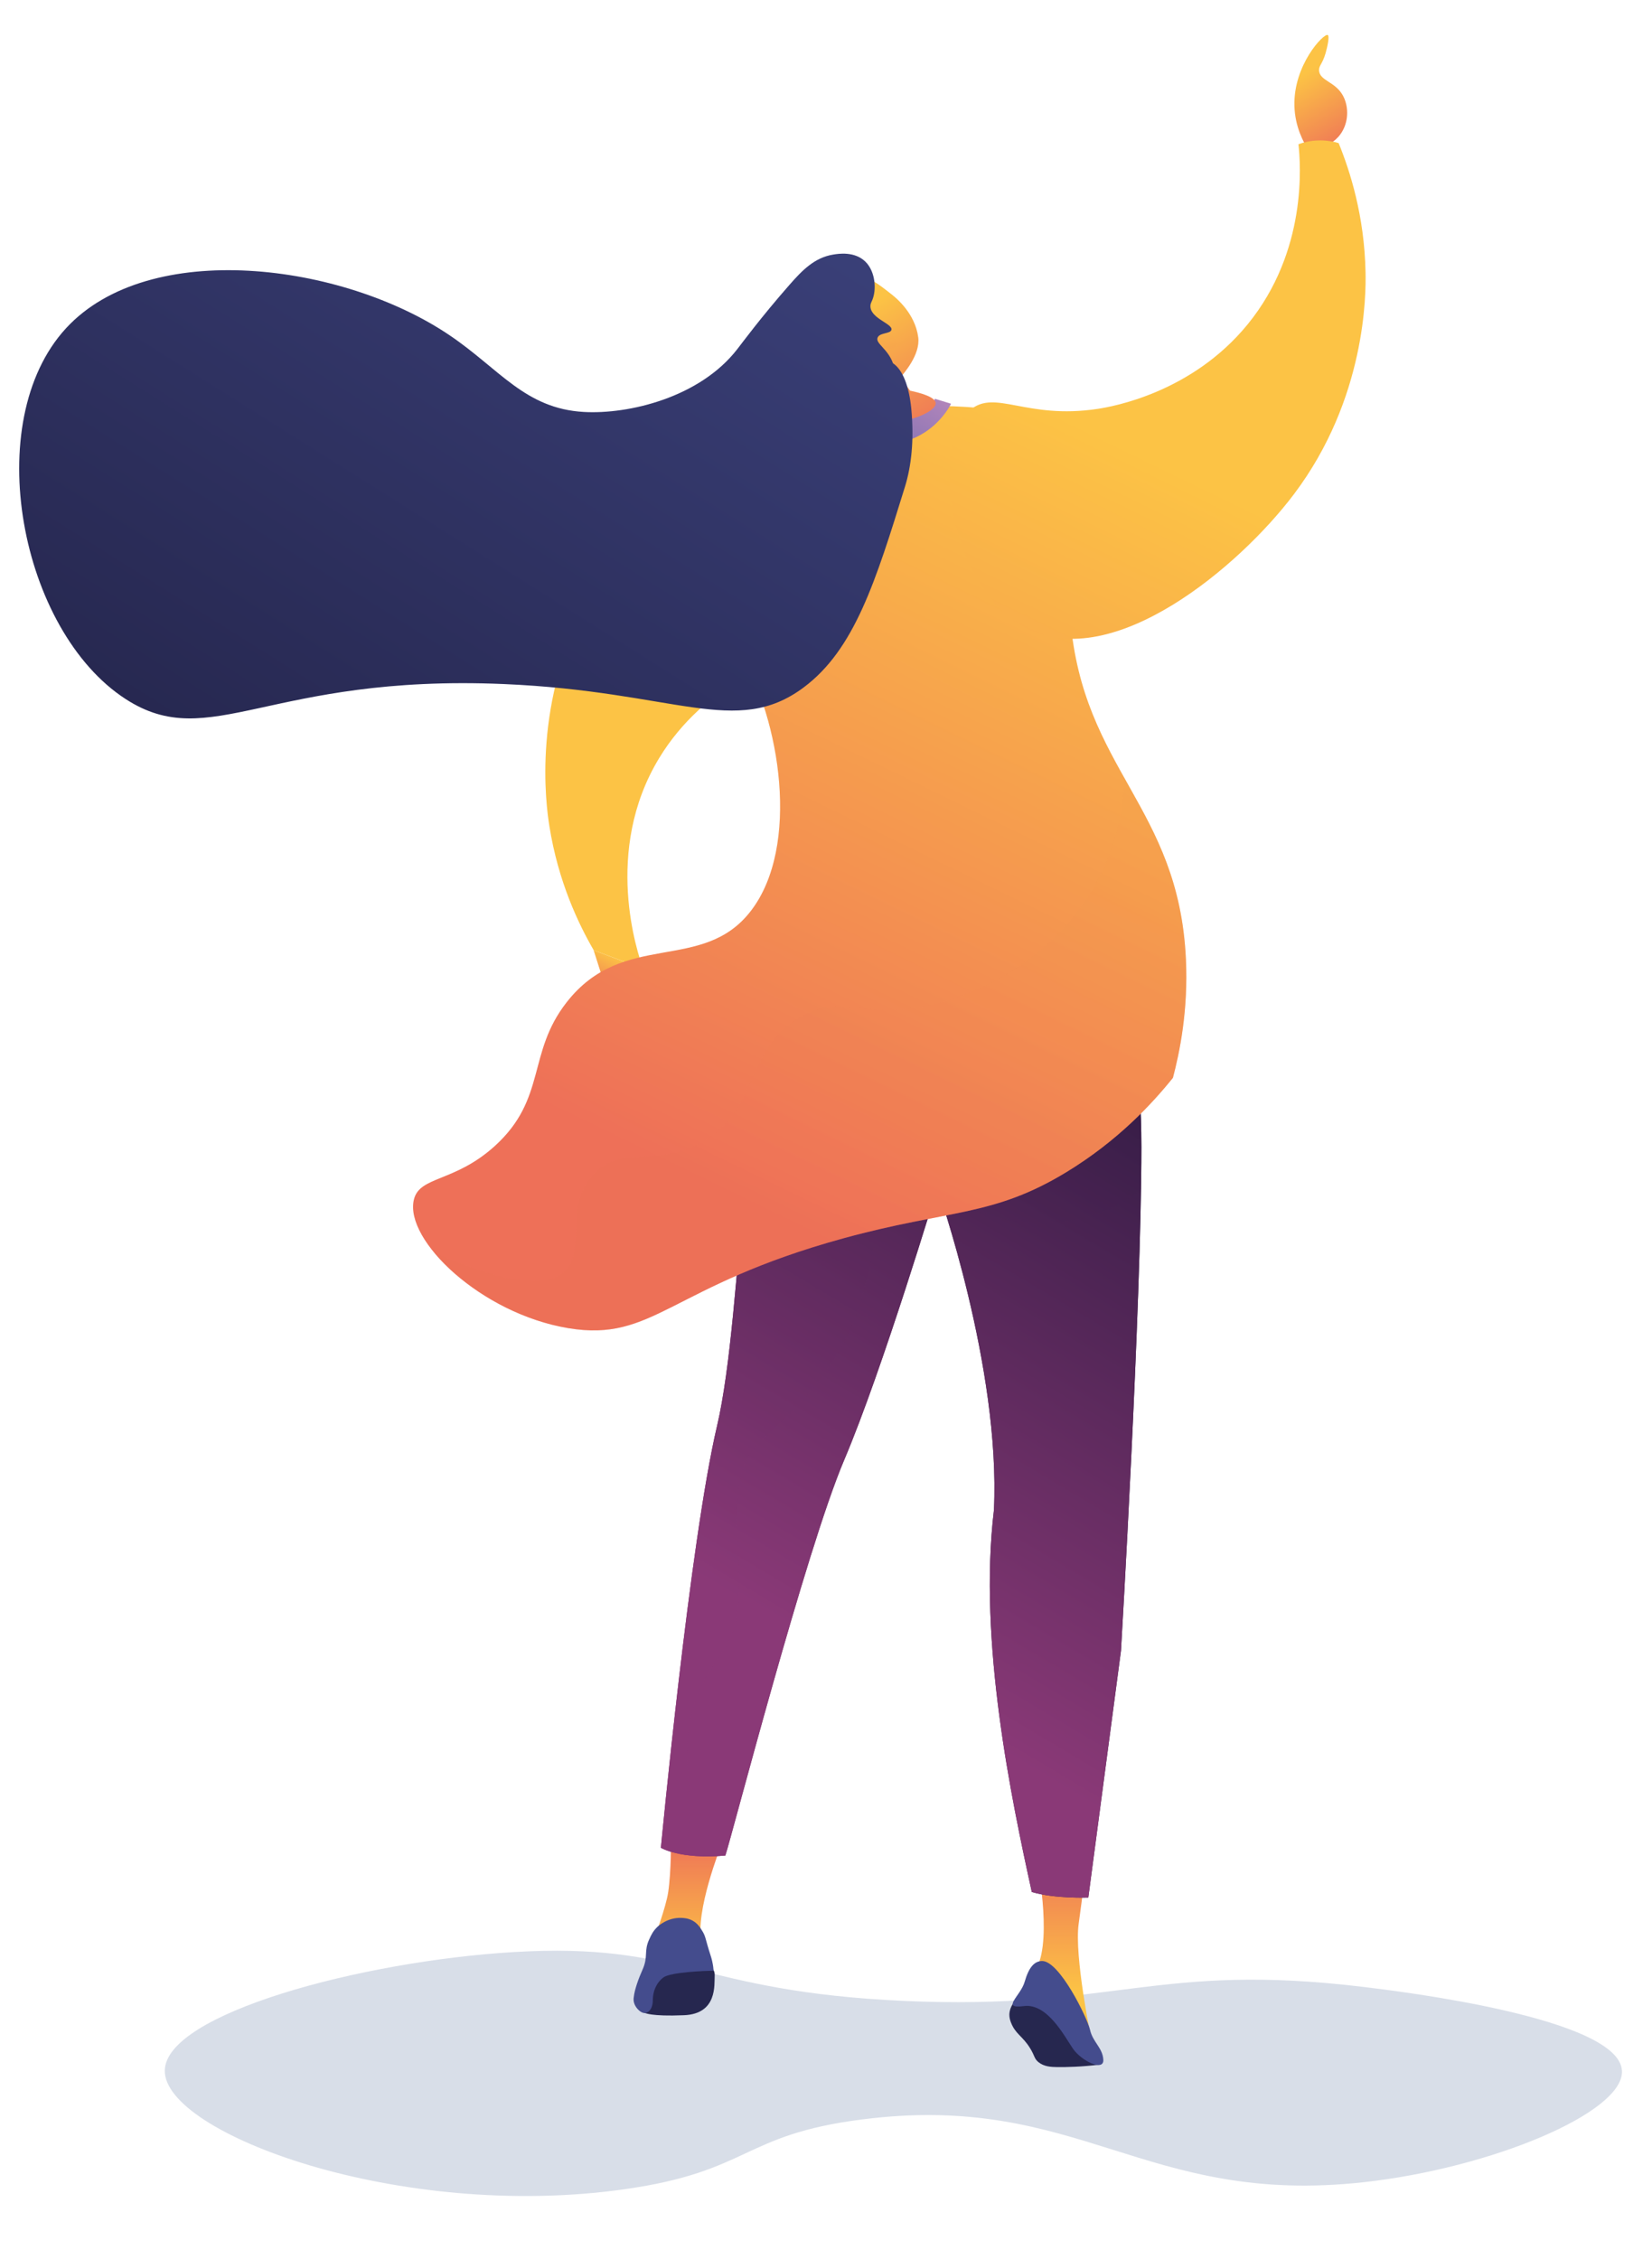 <?xml version="1.0" encoding="utf-8"?>
<!-- Generator: Adobe Illustrator 25.2.1, SVG Export Plug-In . SVG Version: 6.00 Build 0)  -->
<svg version="1.1" id="Camada_1" xmlns="http://www.w3.org/2000/svg" xmlns:xlink="http://www.w3.org/1999/xlink" x="0px" y="0px"
	 viewBox="0 0 162.8 222.6" style="enable-background:new 0 0 162.8 222.6;" xml:space="preserve">
<style type="text/css">
	.st0{fill:#D8DEE8;}
	.st1{fill:url(#SVGID_1_);}
	.st2{fill:url(#SVGID_2_);}
	.st3{fill:url(#SVGID_3_);}
	.st4{fill:#26274F;}
	.st5{fill:url(#SVGID_4_);}
	.st6{fill:url(#SVGID_5_);}
	.st7{fill:url(#SVGID_6_);}
	.st8{opacity:0.25;fill:url(#SVGID_7_);}
	.st9{fill:#444C8D;}
	.st10{fill:url(#SVGID_8_);}
	.st11{fill:url(#SVGID_9_);}
	.st12{fill:url(#SVGID_10_);}
	.st13{fill:url(#SVGID_11_);}
	.st14{fill:url(#SVGID_12_);}
	.st15{fill:url(#SVGID_13_);}
	.st16{fill:url(#SVGID_14_);}
	.st17{opacity:0.3;fill:url(#SVGID_15_);}
</style>
<g>
	<path class="st0" d="M134.42,195.78c-20.39-2.48-24.6,2.31-45.35,1.37c-20.41-0.92-21.81-5.81-38.48-4.81
		c-14.99,0.9-34.29,6.07-34.35,11.68c-0.08,6.17,23.12,14.85,45.35,11.68c12.37-1.76,11.51-5.36,23.36-6.87
		c21.46-2.75,27.77,8.59,49.47,6.18c12.55-1.39,25.66-6.87,25.42-10.99C159.54,198.83,138.05,196.22,134.42,195.78z"/>
	<g>
		<g>
			
				<linearGradient id="SVGID_1_" gradientUnits="userSpaceOnUse" x1="887.179" y1="7.167" x2="882.57" y2="14.623" gradientTransform="matrix(-1 0 0 1 1015.88 0)">
				<stop  offset="0" style="stop-color:#FCC345"/>
				<stop  offset="0.996" style="stop-color:#EE7058"/>
			</linearGradient>
			<path class="st1" d="M128.94,14.78c-0.47-0.73-1.32-2.27-1.38-4.34c-0.11-4.03,2.88-7.17,3.28-6.99c0.22,0.1-0.06,1.28-0.21,1.8
				c-0.32,1.09-0.66,1.19-0.64,1.69c0.06,1.03,1.55,1.07,2.33,2.44c0.56,0.98,0.61,2.39,0,3.49
				C131.32,14.71,129.04,14.77,128.94,14.78z"/>
			
				<linearGradient id="SVGID_2_" gradientUnits="userSpaceOnUse" x1="952.833" y1="95.417" x2="954.694" y2="99.244" gradientTransform="matrix(-1 0 0 1 1015.88 0)">
				<stop  offset="0" style="stop-color:#FCC345"/>
				<stop  offset="0.996" style="stop-color:#EE7058"/>
			</linearGradient>
			<polygon class="st2" points="65.14,102.25 66.28,98.3 61.49,94.75 58.5,93.63 60.27,99.16 			"/>
			
				<linearGradient id="SVGID_3_" gradientUnits="userSpaceOnUse" x1="-301.469" y1="192.885" x2="-301.469" y2="180.877" gradientTransform="matrix(-1 0 0 1 -233.683 0)">
				<stop  offset="0" style="stop-color:#FCC345"/>
				<stop  offset="0.996" style="stop-color:#EE7058"/>
			</linearGradient>
			<path class="st3" d="M71.07,181.82c0,0-2.62,6.6-1.93,9.52c-2.81-0.06-4.64-0.41-4.64-0.41s1.13-3.01,1.35-4.5
				c0.3-2.01,0.28-5.27,0.28-5.27L71.07,181.82z"/>
			<path class="st4" d="M99.97,197.24c-0.17,0.2-0.47,0.63-0.5,1.21c-0.01,0.31,0.06,0.57,0.15,0.81c0.45,1.18,1.15,1.33,1.91,2.58
				c0.46,0.76,0.38,0.99,0.8,1.34c0.56,0.45,1.24,0.48,1.82,0.49c0.99,0.01,2.42-0.02,4.21-0.24c-0.94-1.21-1.94-2.44-3.01-3.69
				c-0.47-0.55-0.93-1.08-1.4-1.6l-2.77-0.93C100.78,197.22,100.38,197.23,99.97,197.24z"/>
			
				<linearGradient id="SVGID_4_" gradientUnits="userSpaceOnUse" x1="-338.067" y1="196.307" x2="-338.067" y2="181.836" gradientTransform="matrix(-1 0 0 1 -233.683 0)">
				<stop  offset="0" style="stop-color:#FCC345"/>
				<stop  offset="0.996" style="stop-color:#EE7058"/>
			</linearGradient>
			<path class="st5" d="M102.27,183.81c0,0,1.58,8.25-0.43,10.56c-1.71,2.31,0.83,0.66,0.83,0.66l3.04,2.65l1.82,3.15
				c0,0-1.68-8.08-1.23-11.28c0.45-3.2,0.67-5.37,0.67-5.37L102.27,183.81z"/>
			
				<linearGradient id="SVGID_5_" gradientUnits="userSpaceOnUse" x1="-346.163" y1="139.463" x2="-298.82" y2="139.463" gradientTransform="matrix(-1 0 0 1 -233.683 0)">
				<stop  offset="0" style="stop-color:#311B44"/>
				<stop  offset="1" style="stop-color:#8A3977"/>
			</linearGradient>
			<path class="st6" d="M108.23,93.56c0,0,4.25,3.8,4.25,19.45s-2.01,49.63-2.01,49.63l-3.22,24.33c0,0-3.34,0.12-5.57-0.55
				c-2.01-9.17-5.29-24.67-3.73-37.64c0.67-14.09-5.59-31.75-5.59-31.75s-5.37,17.89-9.17,26.83c-3.8,8.94-11.04,36.96-11.71,38.97
				c-4.45,0.4-6.35-0.77-6.35-0.77s2.85-30.15,5.53-41.55c2.68-11.4,2.46-38.9,6.93-46.73C87.66,89.76,108.23,93.56,108.23,93.56z"
				/>
			
				<linearGradient id="SVGID_6_" gradientUnits="userSpaceOnUse" x1="-347.668" y1="104.171" x2="-313.559" y2="161.46" gradientTransform="matrix(-1 0 0 1 -233.683 0)">
				<stop  offset="0" style="stop-color:#311B44"/>
				<stop  offset="1" style="stop-color:#8A3977"/>
			</linearGradient>
			<path class="st7" d="M108.23,93.56c0,0,4.25,3.8,4.25,19.45s-2.01,49.63-2.01,49.63l-3.22,24.33c0,0-3.34,0.12-5.57-0.55
				c-2.01-9.17-5.29-24.67-3.73-37.64c0.67-14.09-5.59-31.75-5.59-31.75s-5.37,17.89-9.17,26.83c-3.8,8.94-11.04,36.96-11.71,38.97
				c-4.45,0.4-6.35-0.77-6.35-0.77s2.85-30.15,5.53-41.55c2.68-11.4,2.46-38.9,6.93-46.73C87.66,89.76,108.23,93.56,108.23,93.56z"
				/>
			
				<linearGradient id="SVGID_7_" gradientUnits="userSpaceOnUse" x1="-334.24" y1="96.176" x2="-300.132" y2="153.465" gradientTransform="matrix(-1 0 0 1 -233.683 0)">
				<stop  offset="0" style="stop-color:#311B44"/>
				<stop  offset="1" style="stop-color:#8A3977"/>
			</linearGradient>
			<path class="st8" d="M86.16,122.24c-1.32,8.61-3.97,13.25-10.6,19.21c-5.3,3.97-1.32,12.58-3.31,19.21
				c-0.66,1.99-2.65,3.97-3.31,5.96c-2.46,4.93-0.16,10.96-1.28,16.18c-1.74-0.24-2.53-0.72-2.53-0.72s2.85-30.15,5.53-41.55
				c2.68-11.4,2.46-38.9,6.93-46.73c10.06-4.02,30.63-0.22,30.63-0.22s4.25,3.8,4.25,19.45c0,1.27-0.01,2.66-0.04,4.15
				c-4.41,3.9-13.43,4.77-18.99,0.44c-0.34-0.25-0.69-0.41-1.06-0.48c-0.02-0.05-0.03-0.08-0.03-0.08s-0.01,0.03-0.02,0.08
				C89.8,116.65,86.74,119.94,86.16,122.24z"/>
			<g>
				<path class="st4" d="M69.83,193.84c0,0,0.65,0,0.6,0.84c-0.05,0.84,0.29,3.75-3.03,3.88c-3.32,0.14-3.83-0.24-3.94-0.24
					c-0.11,0,0.87-2.78,0.87-2.78l1.06-1.36l2.86-0.3L69.83,193.84z"/>
				<path class="st9" d="M62.46,196.76c0.07-0.7,0.46-1.8,0.86-2.69c0.59-1.32,0.1-1.81,0.67-3.01c0.19-0.42,0.38-0.81,0.79-1.2
					c0.09-0.09,1.01-0.94,2.35-0.89c0.26,0.01,0.67,0.03,1.1,0.26c0.51,0.27,0.77,0.69,0.99,1.05c0.35,0.57,0.27,0.74,0.8,2.37
					c0.04,0.13,0.14,0.42,0.21,0.81c0.06,0.3,0.08,0.55,0.09,0.72c-0.87,0-4.22,0.14-4.93,0.65c-0.71,0.52-1.06,1.39-1.06,2.26
					c0,0.87-0.44,1.28-0.87,1.25C63.07,198.31,62.29,197.59,62.46,196.76z"/>
			</g>
			<path class="st9" d="M102.69,193.22c-0.75,0.01-1.3,0.61-1.71,2.04c-0.41,1.44-2.4,2.7-0.08,2.4c2.32-0.3,4,2.98,4.83,4.19
				c0.83,1.21,3.05,2.29,3,1.11c-0.06-1.19-1.04-1.74-1.31-2.96C107.14,198.79,104.4,193.19,102.69,193.22z"/>
			
				<linearGradient id="SVGID_8_" gradientUnits="userSpaceOnUse" x1="-2107.518" y1="-4827.166" x2="-2071.395" y2="-4752.885" gradientTransform="matrix(0.991 -0.137 -0.137 -0.991 1502.111 -5008.939)">
				<stop  offset="0" style="stop-color:#FCC345"/>
				<stop  offset="0.996" style="stop-color:#EE7058"/>
			</linearGradient>
			<path class="st10" d="M63.38,95.45c-0.55-1.53-3.98-11.58,1.57-20.74c4.54-7.5,12.4-9.95,13.52-10.28
				c6.82-2.01,10.24,0.57,12.39-1.81c3.65-4.04-0.48-17.81-8.49-20.57c-9.02-3.11-19.84,8.85-24.23,16.7
				c-5.75,10.3-4.34,20.54-4,22.65c0.87,5.48,2.88,9.66,4.37,12.23C60.13,94.24,61.75,94.84,63.38,95.45z"/>
			
				<linearGradient id="SVGID_9_" gradientUnits="userSpaceOnUse" x1="908.159" y1="42.634" x2="944.743" y2="117.864" gradientTransform="matrix(-1 0 0 1 1015.88 0)">
				<stop  offset="0" style="stop-color:#FCC345"/>
				<stop  offset="0.996" style="stop-color:#EE7058"/>
			</linearGradient>
			<path class="st11" d="M86.94,40.11c8.05-0.32,14.26-0.19,17.77,3.31c3.71,3.7-0.04,7.88,0.77,17.57
				c1.23,14.83,10.68,18.45,11.39,33.5c0.24,5.07-0.62,9.21-1.28,11.71c-2.07,2.58-5.47,6.23-10.48,9.28
				c-7.29,4.44-11.52,3.66-21.99,6.53c-17.12,4.69-18.65,10.27-27.14,8.85c-8.58-1.44-16.11-8.66-15.2-12.63
				c0.54-2.38,4-1.7,7.99-5.32c5.13-4.67,3.15-9.13,7.06-14.14c5.61-7.21,13.42-2.8,18.19-9.05c4.83-6.32,2.92-18.77-1.16-25.55
				c-2.66-4.43-3.8-9.63-6.06-14.27c-0.19-0.39-0.41-1.02-0.31-1.81c0.37-3.03,5.41-4.67,9.23-5.87
				C81.54,40.36,86.27,40.14,86.94,40.11z"/>
			
				<linearGradient id="SVGID_10_" gradientUnits="userSpaceOnUse" x1="-325.471" y1="33.222" x2="-318.48" y2="44.334" gradientTransform="matrix(-1 0 0 1 -233.683 0)">
				<stop  offset="3.597120e-03" style="stop-color:#CC90BF"/>
				<stop  offset="1" style="stop-color:#7C6FB1"/>
			</linearGradient>
			<path class="st12" d="M93.72,39.78l-1.59-0.49c0,0-0.42,2.15-5.52,2.42c-2.83,0-4.67-1.59-4.67-1.59l-1.09,0.79
				c0,0,2.38,2.97,6.17,2.9C91.91,43.72,93.72,39.78,93.72,39.78z"/>
			<g>
				
					<linearGradient id="SVGID_11_" gradientUnits="userSpaceOnUse" x1="-317.031" y1="31.517" x2="-324.714" y2="43.946" gradientTransform="matrix(-1 0 0 1 -233.683 0)">
					<stop  offset="0" style="stop-color:#FCC345"/>
					<stop  offset="0.996" style="stop-color:#EE7058"/>
				</linearGradient>
				<path class="st13" d="M90.49,33.24c-0.31-2.36-2.17-3.87-2.58-4.2c-1.71-1.36-2.05-1.49-2.64-1.6l-0.8-0.12c0,0-0.04,0-0.09,0
					c-0.47,0.03-1.87,0.58-2.13,0.76c-0.82,0.57-0.21,4.63,2.26,9.68c0.1,0.43,0.19,0.86,0.29,1.28c-2.15,0.38-2.69,0.77-2.7,1.08
					c-0.04,0.67,2.32,1.53,4.51,1.59c2.74,0.07,5.65-1.11,5.6-1.99c-0.02-0.36-0.54-0.8-2.53-1.23c-0.31-0.44-0.62-0.87-0.93-1.31
					C89.02,36.83,90.71,34.98,90.49,33.24z"/>
				
					<linearGradient id="SVGID_12_" gradientUnits="userSpaceOnUse" x1="-908.588" y1="-368.621" x2="-916.023" y2="-356.593" gradientTransform="matrix(-0.972 -0.236 -0.236 0.972 -883.806 173.505)">
					<stop  offset="0" style="stop-color:#FCC345"/>
					<stop  offset="0.996" style="stop-color:#EE7058"/>
				</linearGradient>
				<path class="st14" d="M87.1,32.35c-0.62-0.37-1.1,0.43-0.8,1.13c0.29,0.7,1.28,1.14,1.87,0.72
					C88.77,33.78,87.93,32.85,87.1,32.35z"/>
				
					<linearGradient id="SVGID_13_" gradientUnits="userSpaceOnUse" x1="927.529" y1="-21.572" x2="991.923" y2="80.778" gradientTransform="matrix(-1 0 0 1 1015.88 0)">
					<stop  offset="0" style="stop-color:#444C8D"/>
					<stop  offset="0.996" style="stop-color:#26274F"/>
				</linearGradient>
				<path class="st15" d="M6.51,32.34c8.18-8.88,27.23-6.45,37.79,0.69c4.91,3.31,7.43,7.23,13.23,7.56
					c4.41,0.25,11.42-1.41,15.12-6.18c0.47-0.6,2.33-3.13,5.12-6.31c1.23-1.4,2.46-2.72,4.36-3.02c0.48-0.08,2.09-0.34,3.15,0.7
					c0.86,0.84,1.07,2.3,0.82,3.35c-0.15,0.63-0.35,0.7-0.32,1.11c0.08,1.16,2.19,1.66,2.07,2.25c-0.08,0.42-1.18,0.26-1.37,0.79
					c-0.21,0.57,1,1.07,1.52,2.51c0.97,0.65,1.58,2.27,1.8,4.43c0.31,3.18-0.01,5.76-0.61,7.71c-2.9,9.37-4.98,16.07-10,19.81
					c-6.65,4.95-12.63,0.38-29.54-0.34c-23.16-0.99-28.93,6.86-37.25,1.49C1.98,62.16-1.99,41.56,6.51,32.34z"/>
			</g>
			
				<linearGradient id="SVGID_14_" gradientUnits="userSpaceOnUse" x1="904.087" y1="44.388" x2="940.069" y2="118.379" gradientTransform="matrix(-1 0 0 1 1015.88 0)">
				<stop  offset="0" style="stop-color:#FCC345"/>
				<stop  offset="0.996" style="stop-color:#EE7058"/>
			</linearGradient>
			<path class="st16" d="M127.96,14.21c0.21,1.94,0.9,10.51-5.01,17.75c-5.52,6.76-13.35,8.11-14.8,8.33
				c-7.03,1.06-10.07-1.97-12.53,0.1c-4.17,3.5-1.95,17.71,5.6,21.54c8.51,4.31,20.87-6.05,26.29-13.23
				c7.11-9.42,7.11-19.75,7.06-21.89c-0.11-5.55-1.53-9.96-2.65-12.71c-0.46-0.14-1.17-0.29-2.03-0.26
				C129.07,13.86,128.41,14.05,127.96,14.21z"/>
			
				<linearGradient id="SVGID_15_" gradientUnits="userSpaceOnUse" x1="902.875" y1="45.204" x2="939.46" y2="120.433" gradientTransform="matrix(-1 0 0 1 1015.88 0)">
				<stop  offset="0" style="stop-color:#FCC345"/>
				<stop  offset="0.996" style="stop-color:#EE7058"/>
			</linearGradient>
			<path class="st17" d="M55.72,125.18c2.06-2.11-0.21-6.37,2.83-9.53c2.82-2.94,6.02-0.56,10.56-3.09
				c5.83-3.24,4.22-9.18,9.79-12.37c4-2.29,5.89,0.17,12.11-1.03c6.21-1.2,13.78-5.48,17.52-13.14c1.59-3.25,2.17-6.49,2.25-9.38
				c2.79,4.99,5.69,9.78,6.08,17.85c0.24,5.07-0.62,9.21-1.28,11.71c-2.07,2.58-5.47,6.23-10.48,9.28
				c-7.29,4.44-11.52,3.66-21.99,6.53c-17.12,4.69-18.65,10.27-27.14,8.85c-5.48-0.92-10.53-4.2-13.22-7.48
				C50.67,126.89,54.23,126.71,55.72,125.18z"/>
		</g>
	</g>
</g>
</svg>
